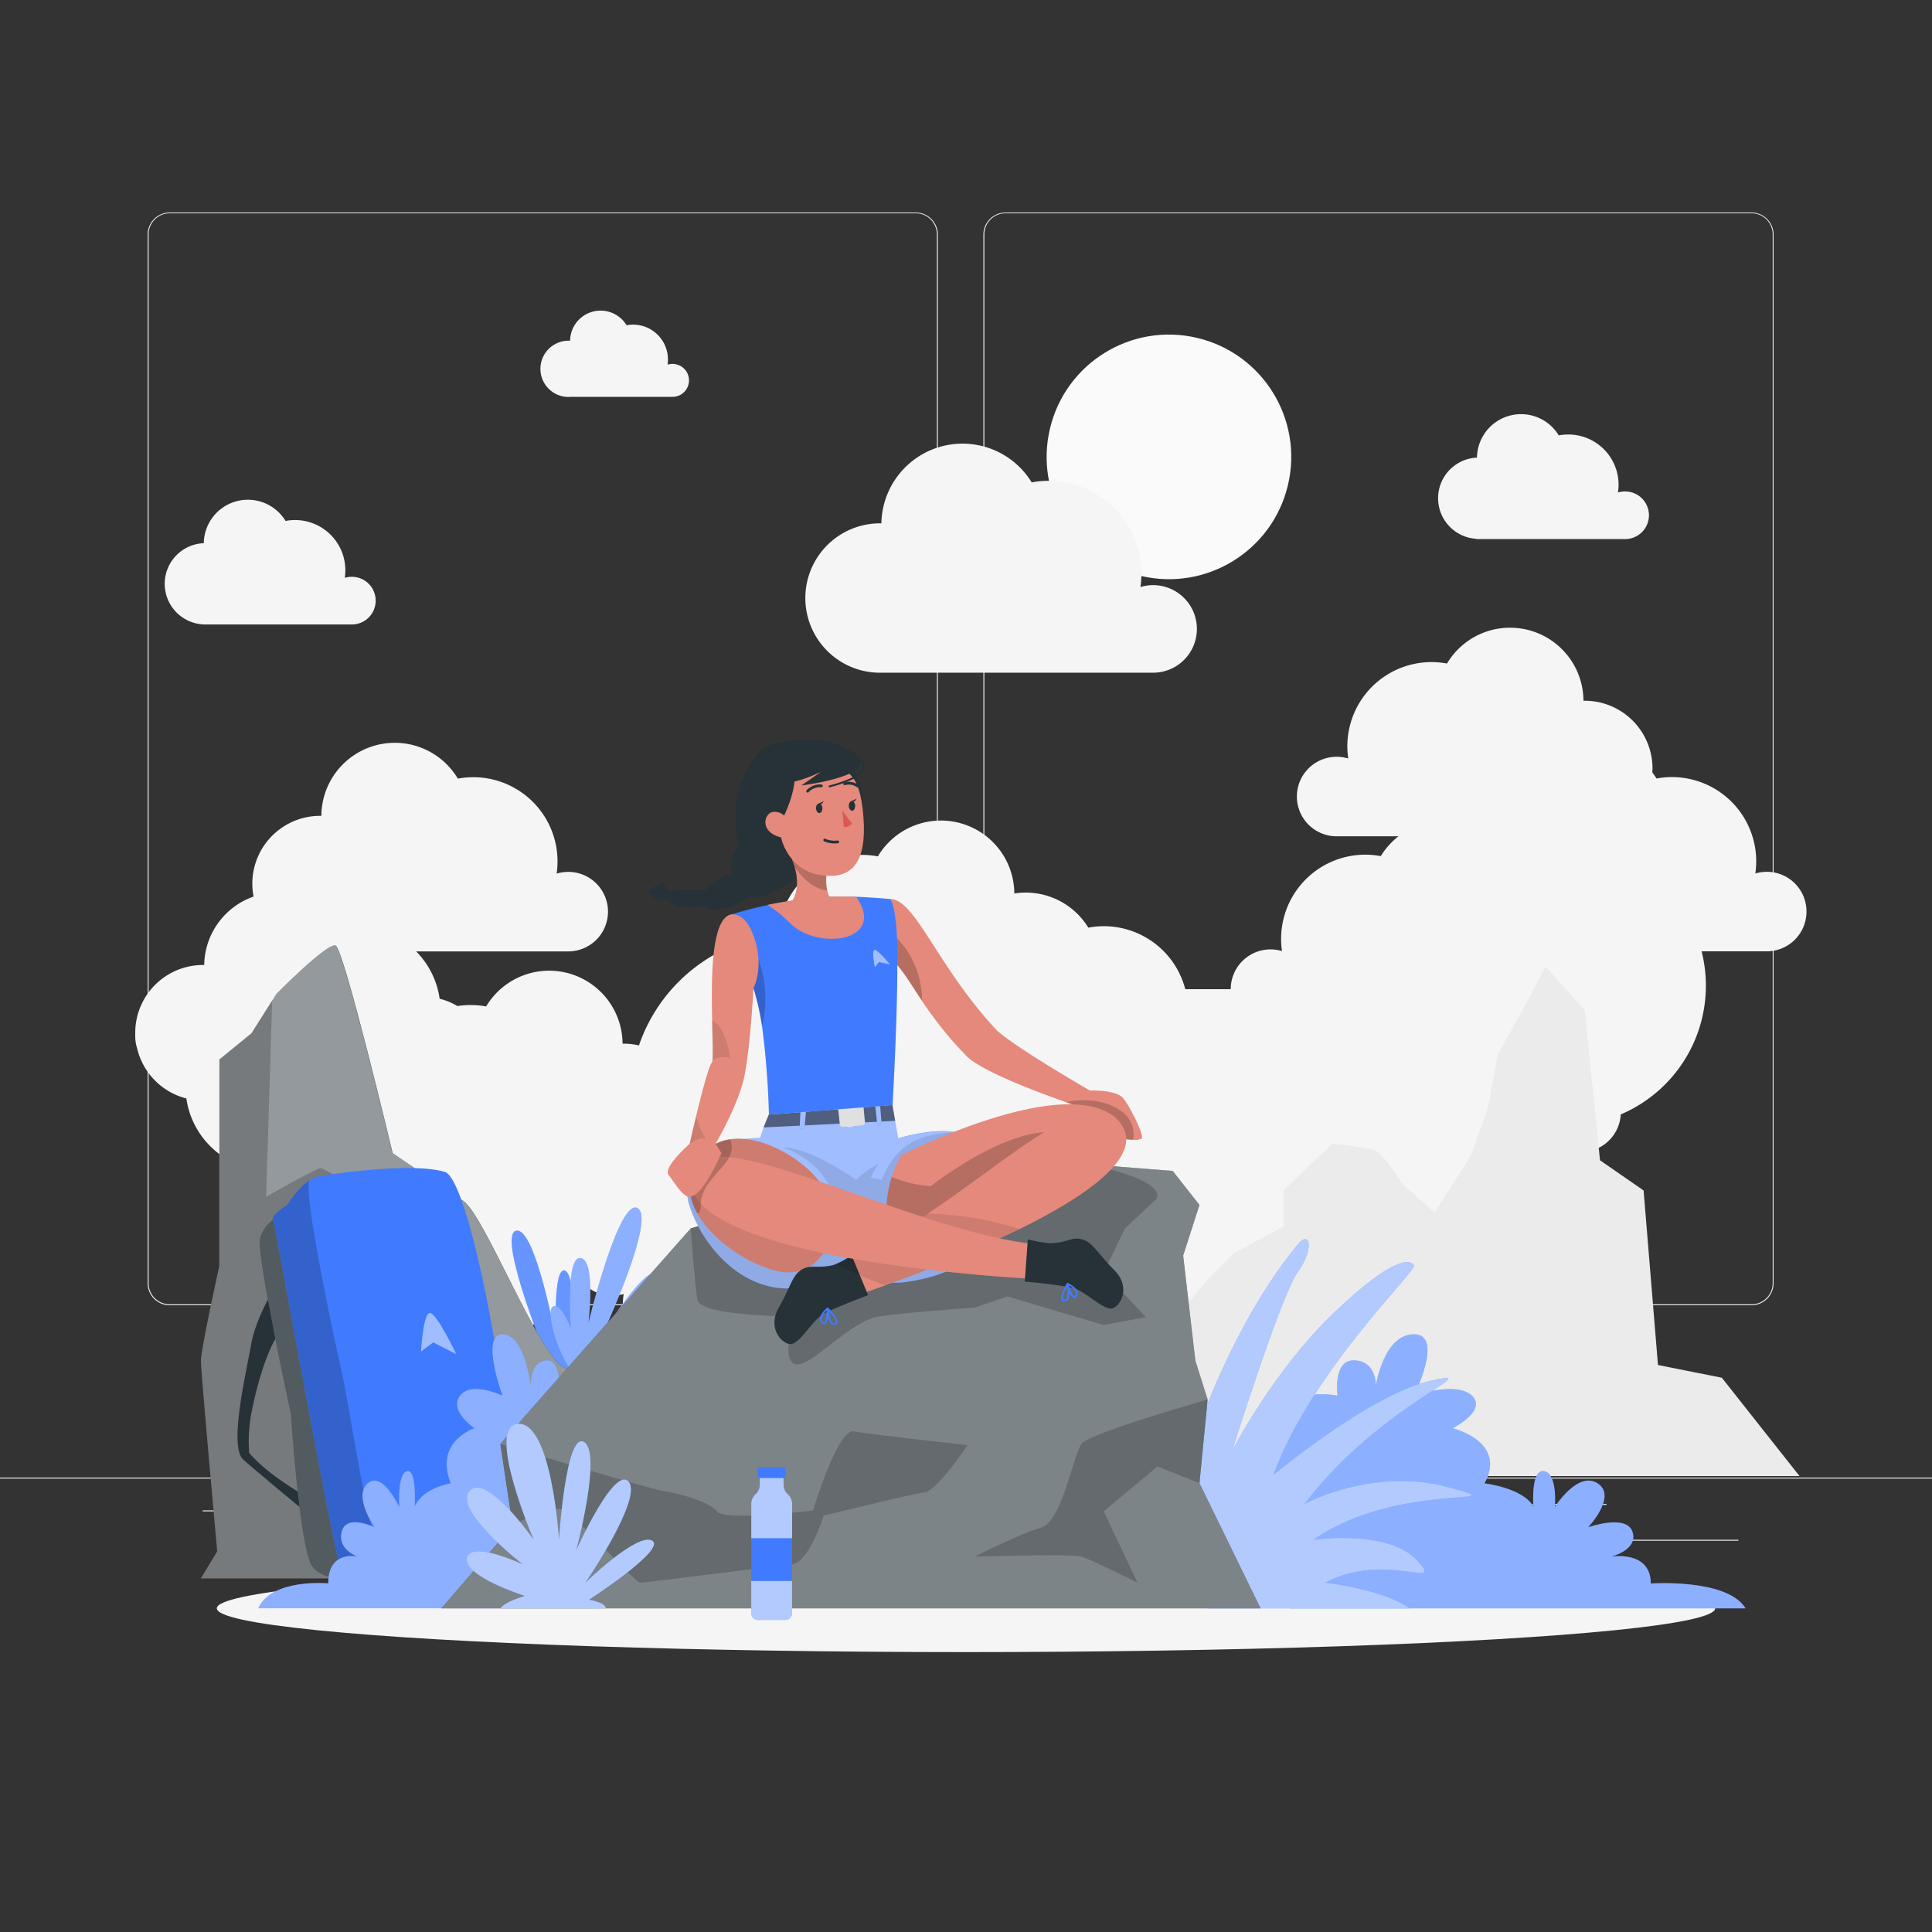 <svg xmlns="http://www.w3.org/2000/svg" viewBox="0 0 500 500"><rect x="0" y="0" width="500" height="500" fill="#333333" stroke="none"/><g id="freepik--background-complete--inject-100"><rect y="382.4" width="500" height="0.25" style="fill:#ebebeb"></rect><rect x="416.78" y="398.49" width="33.12" height="0.25" style="fill:#ebebeb"></rect><rect x="322.53" y="401.21" width="8.69" height="0.25" style="fill:#ebebeb"></rect><rect x="396.59" y="389.21" width="19.19" height="0.25" style="fill:#ebebeb"></rect><rect x="52.46" y="390.89" width="43.19" height="0.25" style="fill:#ebebeb"></rect><rect x="104.56" y="390.89" width="6.33" height="0.25" style="fill:#ebebeb"></rect><rect x="131.47" y="395.11" width="93.68" height="0.25" style="fill:#ebebeb"></rect><path d="M237,337.8H43.91a5.71,5.71,0,0,1-5.7-5.71V60.66A5.71,5.71,0,0,1,43.91,55H237a5.71,5.71,0,0,1,5.71,5.71V332.09A5.71,5.71,0,0,1,237,337.8ZM43.91,55.2a5.46,5.46,0,0,0-5.45,5.46V332.09a5.46,5.46,0,0,0,5.45,5.46H237a5.47,5.47,0,0,0,5.46-5.46V60.66A5.47,5.47,0,0,0,237,55.2Z" style="fill:#ebebeb"></path><path d="M453.31,337.8H260.21a5.72,5.72,0,0,1-5.71-5.71V60.66A5.72,5.72,0,0,1,260.21,55h193.1A5.71,5.71,0,0,1,459,60.66V332.09A5.71,5.71,0,0,1,453.31,337.8ZM260.21,55.2a5.47,5.47,0,0,0-5.46,5.46V332.09a5.47,5.47,0,0,0,5.46,5.46h193.1a5.47,5.47,0,0,0,5.46-5.46V60.66a5.47,5.47,0,0,0-5.46-5.46Z" style="fill:#ebebeb"></path><circle cx="302.53" cy="118.25" r="31.65" transform="translate(117.94 385.52) rotate(-76.72)" style="fill:#fafafa"></circle><path d="M227.72,174.09h71a11.33,11.33,0,1,0-3.58-22.17,23.56,23.56,0,0,0,.26-3.48A24,24,0,0,0,267,124.84a21,21,0,0,0-38.9,10.6h-.35a19.33,19.33,0,0,0,0,38.66Z" style="fill:#f5f5f5"></path><path d="M147.41,102.7h26.7a4.26,4.26,0,0,0-.12-8.52,4.51,4.51,0,0,0-1.23.18,8.08,8.08,0,0,0,.1-1.31,9,9,0,0,0-10.69-8.87,7.89,7.89,0,0,0-14.63,4h-.13a7.28,7.28,0,1,0,0,14.55Z" style="fill:#f5f5f5"></path><path d="M52.5,161.61H91.12A6.16,6.16,0,0,0,91,149.28a6.06,6.06,0,0,0-1.77.26,13,13,0,0,0-12.92-14.95,12.79,12.79,0,0,0-2.41.23,11.41,11.41,0,0,0-21.16,5.77H52.5a10.52,10.52,0,0,0,0,21Z" style="fill:#f5f5f5"></path><path d="M382.05,139.51h38.62a6.16,6.16,0,0,0-.17-12.32,6.06,6.06,0,0,0-1.77.26,13,13,0,0,0-12.92-15,13.67,13.67,0,0,0-2.41.22,11.41,11.41,0,0,0-21.16,5.77h-.19a10.52,10.52,0,0,0,0,21Z" style="fill:#f5f5f5"></path><path d="M467.52,235.91a10.27,10.27,0,0,0-13.24-9.85,21.81,21.81,0,0,0-25.58-24.58c-.33-.54-.7-1.07-1.08-1.58,0-.33.05-.66.05-1a17.55,17.55,0,0,0-17.56-17.55h-.31a19,19,0,0,0-35.32-9.63,22.07,22.07,0,0,0-4-.37,21.79,21.79,0,0,0-21.56,24.95,10.29,10.29,0,1,0-3.25,20.13h16.26a19.27,19.27,0,0,0-4.59,5.14,21.21,21.21,0,0,0-4-.38,21.79,21.79,0,0,0-21.56,24.95A10.3,10.3,0,0,0,318.51,256H306.75a21.79,21.79,0,0,0-21.09-16.3,21.21,21.21,0,0,0-4,.38A19,19,0,0,0,265.39,231a19.52,19.52,0,0,0-2.88.23,19,19,0,0,0-35.32-9.6,21.21,21.21,0,0,0-4-.38,21.8,21.8,0,0,0-21.75,20.48,43,43,0,0,0-36.08,28.83,17.52,17.52,0,0,0-3.92-.46l-.32,0a19,19,0,0,0-35.31-9.63,22.1,22.1,0,0,0-4-.37,21.65,21.65,0,0,0-3.43.27,17.11,17.11,0,0,0-4.6-1.9,21.74,21.74,0,0,0-6.08-12.25H147.3a10.29,10.29,0,1,0-3.24-20.13,21.8,21.8,0,0,0-25.57-24.58,19,19,0,0,0-35.32,9.63l-.32,0A17.56,17.56,0,0,0,65.3,228.65a17.85,17.85,0,0,0,.33,3.38,19.07,19.07,0,0,0-12.78,17.71l-.32,0A17.55,17.55,0,0,0,35,267.27c0,.16,0,.3,0,.45s0,.31,0,.46a10.26,10.26,0,0,0,.48,3.1,17.54,17.54,0,0,0,12.75,13A21.8,21.8,0,0,0,69.78,303a22.1,22.1,0,0,0,4-.38,19.24,19.24,0,0,0,4.52,5.08,43,43,0,0,0,73.79,25.41,10.21,10.21,0,0,0,9.31,1.77,22.07,22.07,0,0,0-.23,3.16A21.79,21.79,0,0,0,183,359.82a22.18,22.18,0,0,0,4-.37,19,19,0,0,0,34.67-5.06,43,43,0,0,0,73.59-8.59,36.21,36.21,0,0,0,42.61-14.37H364.4a19,19,0,0,0,16.27-9.16,21.21,21.21,0,0,0,4,.38,21.79,21.79,0,0,0,21.56-24.95,10.29,10.29,0,0,0,13.22-9.29,36.2,36.2,0,0,0,20.92-42.21h17.14A10.29,10.29,0,0,0,467.52,235.91Z" style="fill:#f5f5f5"></path><path d="M465.71,382l-20.1-25.44-16.53-3.3-3.72-45.17-11.28-7.81-3.93-38.74L400,250.14,395.31,259l-7.69,14-2.57,13.77-4.36,12.29-9.42,14.74-8.46-7.55s-4.6-7.49-6.81-8.46-11.23-1.8-11.23-1.8l-12.54,12v9.36L319.4,324.3l-7.89,7.93-4.72,5.83L285.16,349.3l-4.09,19.63L247.76,382Z" style="fill:#ebebeb"></path></g><g id="freepik--Shadow--inject-100"><ellipse id="freepik--path--inject-100" cx="250" cy="416.24" rx="193.89" ry="11.32" style="fill:#f5f5f5"></ellipse></g><g id="freepik--stone-1--inject-100"><path d="M145.57,359.3s7.29-12.14,6.48-14.65-4.57,6.4-4.57,6.4,2.07-20.82-1.22-22.21-2.36,17.84-2.36,17.84-5.23-28.77-10.2-28.2S139.77,347,139.77,347s-6.94-13-10.21-11.35,7.58,14.74,7.58,14.74-5.57-3.74-6.36-1.7S139,358.09,145.57,359.3Z" style="fill:#407BFF"></path><path d="M145.57,359.3s7.29-12.14,6.48-14.65-4.57,6.4-4.57,6.4,2.07-20.82-1.22-22.21-2.36,17.84-2.36,17.84-5.23-28.77-10.2-28.2S139.77,347,139.77,347s-6.94-13-10.21-11.35,7.58,14.74,7.58,14.74-5.57-3.74-6.36-1.7S139,358.09,145.57,359.3Z" style="fill:#fff;opacity:0.2;isolation:isolate"></path><path d="M148.34,358.24s11.45,2.2,13.16.87-6.23-1.73-6.23-1.73,16.68-4.27,16.82-7.21-14.46,3.21-14.46,3.21,20.77-12.17,18.93-15.86-20.36,12.77-20.36,12.77,8.08-9,5.89-11.11-9.26,10-9.26,10,1.32-5.37-.48-5.4S147.43,352.82,148.34,358.24Z" style="fill:#407BFF"></path><path d="M148.34,358.24s11.45,2.2,13.16.87-6.23-1.73-6.23-1.73,16.68-4.27,16.82-7.21-14.46,3.21-14.46,3.21,20.77-12.17,18.93-15.86-20.36,12.77-20.36,12.77,8.08-9,5.89-11.11-9.26,10-9.26,10,1.32-5.37-.48-5.4S147.43,352.82,148.34,358.24Z" style="fill:#fff;opacity:0.2;isolation:isolate"></path><path d="M149.7,357.13S164,350.78,164.9,348s-8.21,2.88-8.21,2.88,15.15-17.52,13.06-20.88-13.52,14.65-13.52,14.65,13.62-29.38,8.76-32-12.71,29.72-12.71,29.72,2-16.19-2-16.79-2.54,18.18-2.54,18.18-2.66-6.94-4.67-5.6S144.53,351.84,149.7,357.13Z" style="fill:#407BFF"></path><path d="M149.7,357.13S164,350.78,164.9,348s-8.21,2.88-8.21,2.88,15.15-17.52,13.06-20.88-13.52,14.65-13.52,14.65,13.62-29.38,8.76-32-12.71,29.72-12.71,29.72,2-16.19-2-16.79-2.54,18.18-2.54,18.18-2.66-6.94-4.67-5.6S144.53,351.84,149.7,357.13Z" style="fill:#fff;opacity:0.4;isolation:isolate"></path><path d="M168.27,379.43S153,355.17,146.63,354.12s-21.14-39.69-26.74-43.34-18.26-12.33-18.26-12.33S89,245.58,86.86,244.71s-15.3,12.49-15.3,12.49l-6.45,10.2-8.32,6.8v53.5S52,349.19,52,352.16s4.22,49.3,4.22,49.3l-4.22,7H178.82Z" style="fill:#263238"></path><path d="M178.82,408.48H52l4.22-7S52,355.13,52,352.16s4.75-24.46,4.75-24.46V274.2l8.32-6.8,5.37-8.49,1.08-1.71s13.19-13.36,15.3-12.49,14.77,53.74,14.77,53.74,12.66,8.68,18.26,12.33,20.42,42.29,26.74,43.34,21.64,25.31,21.64,25.31Z" style="fill:#fff;opacity:0.5;isolation:isolate"></path><path d="M130.11,399.7l-3,8.78H52l4.22-7S52,355.13,52,352.16s4.75-24.46,4.75-24.46V274.2l8.32-6.8,5.37-8.49-1.56,50.8s13.24-7.52,14.14-7.42,18.75,10.36,18.75,10.36Z" style="opacity:0.2;isolation:isolate"></path></g><g id="freepik--Backpack--inject-100"><path d="M72.39,330.93s-6.06,9.39-7.38,16.93-5.9,26.52-2,29.95S80,392.05,80,392.05l2.11-3.16S70.28,382.82,64.48,376a39.9,39.9,0,0,1,.79-11.34s3.43-18,9.23-22.18S72.39,330.93,72.39,330.93Z" style="fill:#263238"></path><path d="M105.36,309.71,73.18,314s-4.93,2.32-5.89,6.58,8,45.4,8,45.4,2.11,33.1,5.28,39,19.1,3.57,19.1,3.57L117,371.37Z" style="fill:#263238"></path><path d="M105.36,309.71,73.18,314s-4.93,2.32-5.89,6.58,8,45.4,8,45.4,2.11,33.1,5.28,39,19.1,3.57,19.1,3.57L117,371.37Z" style="fill:#fff;opacity:0.2;isolation:isolate"></path><path d="M115.12,303.29c-8.31-2.49-28.09.35-32.44,1.11a6.94,6.94,0,0,0-2.49,1c-3.26,2.08-5.82,6.4-5.82,6.4s-4.22,2.55-3.71,3.79,13.84,76.74,18,93.08a22.08,22.08,0,0,0,5.36,2,8.05,8.05,0,0,0,1,.18c4.82.57,28,2.95,35.63-2.41,1.27-.9,2-3.79,2.31-8.08C134.71,375.81,122.19,305.4,115.12,303.29Z" style="fill:#407BFF"></path><path d="M98,399.18c-2.63-1.32-7.38-34.29-9.49-43.78s-10.42-48-8.29-50c-3.26,2.08-5.82,6.4-5.82,6.4s-4.22,2.55-3.71,3.79,13.84,76.74,18,93.08a24.71,24.71,0,0,0,4.59,1.83l.85.2a8.34,8.34,0,0,0,.87.16c4.74.56,28,3,35.66-2.41,1.27-.9,2-3.79,2.31-8.08C125.1,402.47,100.27,400.32,98,399.18Z" style="opacity:0.2;isolation:isolate"></path><path d="M118.06,350.43s-4.61-9.78-6.58-10.59-2.51,9.93-2.51,9.93l3.14-2.36Z" style="fill:#fff;opacity:0.5"></path></g><g id="freepik--stone-2--inject-100"><path d="M333.49,390s-6.59-.25-7.25-13.56,11-16.87,19.91-15.24c0,0-1.3-9.47,4.49-9.13s5.4,6.68,5.4,6.68,2-13.44,9.89-13.44,0,15.89,0,15.89,10.95-3.87,15,0-5,8.43-5,8.43,14.2,3.41,8.26,14.26c0,0,9.89,1.14,12.66,6,0,0-.79-9.8,2.77-9.15s2.77,9.26,2.77,9.26,5.93-9.45,11.08-6.11S411,395.27,411,395.27s9.89-3.55,11.48,1.15-5.54,6.44-5.54,6.44,10.28-1.75,10.28,6.95c0,0,19.78-1.39,24.53,6.43H333.89Z" style="fill:#407BFF"></path><path d="M333.49,390s-6.59-.25-7.25-13.56,11-16.87,19.91-15.24c0,0-1.3-9.47,4.49-9.13s5.4,6.68,5.4,6.68,2-13.44,9.89-13.44,0,15.89,0,15.89,10.95-3.87,15,0-5,8.43-5,8.43,14.2,3.41,8.26,14.26c0,0,9.89,1.14,12.66,6,0,0-.79-9.8,2.77-9.15s2.77,9.26,2.77,9.26,5.93-9.45,11.08-6.11S411,395.27,411,395.27s9.89-3.55,11.48,1.15-5.54,6.44-5.54,6.44,10.28-1.75,10.28,6.95c0,0,19.78-1.39,24.53,6.43H333.89Z" style="fill:#fff;opacity:0.4;isolation:isolate"></path><path d="M154,390s4.87-.25,5.35-13.56-8.09-16.87-14.68-15.24c0,0,1-9.47-3.32-9.13s-4,6.68-4,6.68-1.46-13.44-7.3-13.44,0,15.89,0,15.89-8.07-3.87-11,0,3.71,8.43,3.71,8.43-10.47,3.41-6.09,14.26c0,0-7.3,1.14-9.34,6,0,0,.58-9.8-2-9.15s-2,9.26-2,9.26-4.38-9.45-8.18-6.11,1.76,11.35,1.76,11.35-7.3-3.55-8.47,1.15,4.09,6.44,4.09,6.44-7.59-1.75-7.59,6.95c0,0-14.59-1.39-18.09,6.43h87Z" style="fill:#407BFF"></path><path d="M154,390s4.87-.25,5.35-13.56-8.09-16.87-14.68-15.24c0,0,1-9.47-3.32-9.13s-4,6.68-4,6.68-1.46-13.44-7.3-13.44,0,15.89,0,15.89-8.07-3.87-11,0,3.71,8.43,3.71,8.43-10.47,3.41-6.09,14.26c0,0-7.3,1.14-9.34,6,0,0,.58-9.8-2-9.15s-2,9.26-2,9.26-4.38-9.45-8.18-6.11,1.76,11.35,1.76,11.35-7.3-3.55-8.47,1.15,4.09,6.44,4.09,6.44-7.59-1.75-7.59,6.95c0,0-14.59-1.39-18.09,6.43h87Z" style="fill:#fff;opacity:0.4;isolation:isolate"></path><path d="M305,384.89s10-37.44,30.86-62.83c3.16-3.85,4.35,1.08,0,7.12s-17,46.31-17,46.31,10.68-20.8,26.5-35.88,19.78-13.51,20.57-12.12-26.5,27.19-36.39,54.25c0,0,24.92-20.87,40.75-24.4s-13.06,5.94-32.64,31.86c0,0,17.63-9.63,37.2-4.31s-12.66-1.85-34.92,13.6c0,0,19.28-2.81,26.8,5.33s-8-2.54-23.77,5.77c0,0,15.46,1.82,21.79,6.65H312.53Z" style="fill:#407BFF"></path><path d="M305,384.89s10-37.44,30.86-62.83c3.16-3.85,4.35,1.08,0,7.12s-17,46.31-17,46.31,10.68-20.8,26.5-35.88,19.78-13.51,20.57-12.12-26.5,27.19-36.39,54.25c0,0,24.92-20.87,40.75-24.4s-13.06,5.94-32.64,31.86c0,0,17.63-9.63,37.2-4.31s-12.66-1.85-34.92,13.6c0,0,19.28-2.81,26.8,5.33s-8-2.54-23.77,5.77c0,0,15.46,1.82,21.79,6.65H312.53Z" style="fill:#fff;opacity:0.6;isolation:isolate"></path><polygon points="138.99 416.24 326.24 416.24 310.42 383.83 312.53 362.2 309.36 352.16 306.2 324.96 310.42 311.83 303.5 303.03 245.01 298.44 178.77 317.9 129.49 373.68 132.66 394.81 114.2 416.24 138.99 416.24" style="fill:#263238"></polygon><path d="M114.2,416.24l18.46-21.43-3.17-21.12,49.28-55.78L245,298.45l36.69,2.87h0L303.5,303l6.92,8.8L306.2,325l3.16,27.2,3.17,10-2.11,21.63,15.82,32.41Z" style="fill:#fff;opacity:0.4;isolation:isolate"></path><path d="M299,310.55l-7.86,7.36-5.51,11.38,10.92,11.58-10.92,2.05-24.87-7.39-8.55,2.88s-17.22,1.16-24.79,2.29S209.27,354.6,205.64,353s0-12.32,0-12.32-24.45.06-25.17-4.34-1.7-18.45-1.7-18.45L245,298.45l36.69,2.87h0C304.27,306.16,299,310.55,299,310.55Z" style="opacity:0.2;isolation:isolate"></path><path d="M250.42,374s-7.9,11.87-11.27,12.26-26,6-26,6-3.78,12.34-8.39,12.66-37.45,4.68-39,4.68-16.22-16.83-19.78-18.7-13.32,3.92-13.32,3.92l-3.17-21.12s39,11.77,42.2,12.17,11.91,2.65,13.87,5.28,24.86-.25,24.86-.25,6.38-21.25,10.53-20.46S250.42,374,250.42,374Z" style="opacity:0.2;isolation:isolate"></path><path d="M312.53,362.2l-2.11,21.63-10.89-4.3-13.9,11.61,8.75,18.45s-11.92-5.93-14.43-6.72-27.74,0-27.74,0,11.66-5.94,17.2-7.51,8.3-19,10.54-21.77S312.53,362.2,312.53,362.2Z" style="opacity:0.2;isolation:isolate"></path><path d="M152.45,414s20.17-13.07,16.34-15.28-17.27,10.85-17.27,10.85,14.86-21.75,11.18-26.1-13.56,17.71-13.56,17.71,6.73-25.24,2-28-6.47,25.3-6.47,25.3-1.85-30.4-10.55-30,4,30,4,30-12.27-17.59-16.62-12.6,13.85,19,13.85,19-13.61-6.4-14.52-1.65,15,9.79,15,9.79-5.12,1.47-6.3,3.19h27.23S157.15,414.93,152.45,414Z" style="fill:#407BFF"></path><path d="M152.45,414s20.17-13.07,16.34-15.28-17.27,10.85-17.27,10.85,14.86-21.75,11.18-26.1-13.56,17.71-13.56,17.71,6.73-25.24,2-28-6.47,25.3-6.47,25.3-1.85-30.4-10.55-30,4,30,4,30-12.27-17.59-16.62-12.6,13.85,19,13.85,19-13.61-6.4-14.52-1.65,15,9.79,15,9.79-5.12,1.47-6.3,3.19h27.23S157.15,414.93,152.45,414Z" style="fill:#fff;opacity:0.6;isolation:isolate"></path></g><g id="freepik--Bottle--inject-100"><path d="M202.78,384.24v-3.52h-6.16v3.52a3.37,3.37,0,0,1-1.1,2.49h0a3.37,3.37,0,0,0-1.1,2.49v28.24a1.78,1.78,0,0,0,1.78,1.78h7a1.78,1.78,0,0,0,1.78-1.78V389.22a3.37,3.37,0,0,0-1.1-2.49h0A3.34,3.34,0,0,1,202.78,384.24Z" style="fill:#407BFF"></path><path d="M205,398.08v-8.86a3.37,3.37,0,0,0-1.1-2.49,3.34,3.34,0,0,1-1.11-2.49v-3.52h-6.16v3.52a3.37,3.37,0,0,1-1.1,2.49,3.37,3.37,0,0,0-1.1,2.49v8.86Z" style="fill:#fff;opacity:0.6;isolation:isolate"></path><path d="M194.42,409.16v8.3a1.78,1.78,0,0,0,1.78,1.78h7a1.78,1.78,0,0,0,1.78-1.78v-8.3Z" style="fill:#fff;opacity:0.6;isolation:isolate"></path><rect x="196.07" y="379.75" width="7.27" height="2.77" rx="0.53" style="fill:#407BFF"></rect></g><g id="freepik--Character--inject-100"><path d="M212.18,221.1S201.48,233.53,194,232c0,0-6.43,5-11.31,2.64,0,0-8.8,1.05-9.87-2a3.91,3.91,0,0,1-5-2.17l3.69-2.28,1.34,2.28s6-.33,9.87-.07c0,0,1.4-2.67,6.72-4.32,0,0-1.09-4.51,1.83-7.35S212.18,221.1,212.18,221.1Z" style="fill:#263238"></path><path d="M251.21,294.68c-4.76-4.07-17-.61-18.75-.07l-1.24-7.09L231,286l-32,2.47c-.26.61-.52,1.22-.77,1.84-.56,1.38-1.06,2.79-1.55,4.2-13.65,0-21.28,8.46-18.16,17.74,3.49,10.39,13.11,21.21,25.27,21.21a18,18,0,0,0,7.1-1.38,23.94,23.94,0,0,1,15.31-.66,24.48,24.48,0,0,0,10.21.06C266.23,326.32,257.73,300.25,251.21,294.68Z" style="fill:#407BFF"></path><path d="M236.36,331.46a24.48,24.48,0,0,1-10.21-.06,23.94,23.94,0,0,0-15.31.66,18,18,0,0,1-7.1,1.38c-12.16,0-21.78-10.82-25.27-21.21a12.21,12.21,0,0,1-.52-6.05c1.14-6.62,8.1-11.72,18.68-11.69.49-1.41,1-2.82,1.55-4.2.25-.62.51-1.23.77-1.84L231,286l.27,1.54,1.24,7.09c1.8-.54,14-4,18.75.07a15,15,0,0,1,3.11,4.07C259.47,308,261.46,327.14,236.36,331.46Z" style="fill:#fff;opacity:0.5"></path><path d="M218.33,290.07a1.62,1.62,0,1,0,1.62-1.62A1.62,1.62,0,0,0,218.33,290.07Z" style="fill:#fff;opacity:0.6;isolation:isolate"></path><polygon points="198.95 288.45 197.61 291.78 231.67 290.07 230.95 285.98 198.95 288.45" style="opacity:0.5;isolation:isolate"></polygon><path d="M216.94,287.21l.4,3.74a.76.76,0,0,0,.81.68l5-.4a.76.76,0,0,0,.7-.83l-.35-3.68a.76.76,0,0,0-.81-.69l-5,.34A.75.75,0,0,0,216.94,287.21Z" style="fill:#e0e0e0"></path><polygon points="208.58 287.66 208.19 292.06 206.95 292.06 207.15 287.66 208.58 287.66" style="fill:#407BFF"></polygon><polygon points="226.53 286.32 227.03 290.93 228.16 290.93 227.77 286.13 226.53 286.32" style="fill:#407BFF"></polygon><polygon points="208.58 287.66 208.19 292.06 206.95 292.06 207.15 287.66 208.58 287.66" style="fill:#fff;opacity:0.5"></polygon><polygon points="226.53 286.32 227.03 290.93 228.16 290.93 227.77 286.13 226.53 286.32" style="fill:#fff;opacity:0.5"></polygon><path d="M236.36,331.46a24.48,24.48,0,0,1-10.21-.06,23.94,23.94,0,0,0-15.31.66,18,18,0,0,1-7.1,1.38c-12.16,0-21.78-10.82-25.27-21.21a12.21,12.21,0,0,1-.52-6.05l38.37,5.8C214.48,300.62,202.74,297,202.74,297c6.72-.19,18.83,8.31,18.83,8.31a20.67,20.67,0,0,1,5.78-4,13.9,13.9,0,0,0-1.93,3.47l2.74.56c3.47-8.11,8-11.67,18.61-12.35l7.55,5.75C259.47,308,261.46,327.14,236.36,331.46Z" style="opacity:0.1;isolation:isolate"></path><path d="M295.44,294.68a3.73,3.73,0,0,1-2.16.28c-1,0-2.29-.2-3.74-.28-1.6-.09-12-8.87-12-8.87l-1.68-.57-.33-.12h0c-5.65-2-21.49-7.77-25.46-11.88a97.38,97.38,0,0,1-11.43-14.17c-3.23-4.81-5.18-8.39-8.1-11l-.13-6.75-.16-8.68c6.62,0,11.92,16.81,27.27,33.54,3.65,4,24.58,16.06,24.58,16.06s6.72-.31,8.6,2a22.7,22.7,0,0,1,2.14,3.42C294.47,290.62,296,294.29,295.44,294.68Z" style="fill:#e4897b"></path><path d="M238.66,259.07c-3.23-4.81-5.18-8.39-8.1-11l-.13-6.75C232.82,243.19,238.49,248.76,238.66,259.07Z" style="opacity:0.2;isolation:isolate"></path><path d="M293.28,295c-1,0-2.29-.2-3.74-.28-1.6-.09-12-8.87-12-8.87l-1.68-.57a20.16,20.16,0,0,1,10.12.2C290.52,287,294,289.78,293.28,295Z" style="opacity:0.2;isolation:isolate"></path><path d="M231,286l-32,2.47a221.19,221.19,0,0,0-1.75-22.64,63.69,63.69,0,0,0-1.23-6.43c-.56-2.15-1.2-4.49-2-7-.38-1.27-.78-2.6-1.22-4-.56-1.78-1.17-3.66-1.84-5.67s-1.28-3.86-2-5.95a92.4,92.4,0,0,1,9.68-2.53c1.23-.26,2.46-.49,3.7-.7A103.35,103.35,0,0,1,216.79,232c1.59,0,3.24,0,4.81.09,4.65.18,8.67.57,8.67.57s1,.25,1.67,6.89C232.53,245.76,232.25,263.27,231,286Z" style="fill:#407BFF"></path><path d="M214.13,239.09c-7.95-1-10.34-4.42-10.34-4.42,3.25-3.06,2.66-7.58,1.83-10.4a16.16,16.16,0,0,0-1-2.6l9.57,1.79a27.54,27.54,0,0,0-.37,4,12.07,12.07,0,0,0,.27,3c.65,2.86,2.28,2.9,2.28,2.9C218.07,236.49,214.13,239.09,214.13,239.09Z" style="fill:#e4897b"></path><path d="M213.84,227.49a12.07,12.07,0,0,0,.27,3c-3.8-.5-6.68-3.54-8.49-6.18a16.16,16.16,0,0,0-1-2.6l9.57,1.79A27.54,27.54,0,0,0,213.84,227.49Z" style="opacity:0.2;isolation:isolate"></path><path d="M200.4,192.47c-13.14,3.44-14.83,39.5,3.43,32.84a14.71,14.71,0,0,1,3.46-6c6.78-7.21,19-19.17,11.8-22.84A34.91,34.91,0,0,0,200.4,192.47Z" style="fill:#263238"></path><path d="M211.32,197.29c8.32-.27,11.14,4.1,12,12.66,1.11,10.69-1,18.38-11.5,16.43C197.61,223.73,197.49,197.74,211.32,197.29Z" style="fill:#e4897b"></path><path d="M218,209.66a17.89,17.89,0,0,0,2.54,3.37,2.31,2.31,0,0,1-2.17,1Z" style="fill:#de5753"></path><path d="M212.84,209.14c0,.68-.3,1.26-.76,1.28s-.85-.5-.89-1.19.3-1.26.75-1.28S212.8,208.46,212.84,209.14Z" style="fill:#263238"></path><path d="M211.76,208l1.45-.66S212.54,208.62,211.76,208Z" style="fill:#263238"></path><path d="M221.32,208.52c0,.69-.3,1.26-.75,1.29s-.86-.51-.9-1.19.3-1.26.76-1.29S221.28,207.84,221.32,208.52Z" style="fill:#263238"></path><path d="M220.24,207.38l1.45-.67S221,208,220.24,207.38Z" style="fill:#263238"></path><path d="M212.57,203.39a4.36,4.36,0,0,0-3.57,1.38" style="fill:none;stroke:#263238;stroke-linecap:round;stroke-linejoin:round;stroke-width:0.708px"></path><path d="M218.61,202.85a3.91,3.91,0,0,1,3.34.57" style="fill:none;stroke:#263238;stroke-linecap:round;stroke-linejoin:round;stroke-width:0.708px"></path><path d="M202.67,211.61s3.67-7,2.91-12.22c0,0,16.28-7.28,17.64,9.44,0,0,1.12-14.92-13.19-14.79s-13.58,21.07-6,27.06C204,221.1,200.4,216,202.67,211.61Z" style="fill:#263238"></path><path d="M204.09,213.32a3.65,3.65,0,0,0-4-3.2c-2.57.36-3.63,5.7,2.83,6.76C203.81,217,204.3,216.12,204.09,213.32Z" style="fill:#e4897b"></path><path d="M216.81,217.87a6.39,6.39,0,0,1-3.38-.46" style="fill:none;stroke:#263238;stroke-linecap:round;stroke-linejoin:round;stroke-width:0.708px"></path><path d="M200.4,192.47s11.62-3.67,20.34,2.21-13.36,8.6-13.36,8.6l5.09-3.52s-6.59,3.21-9.78,2.75Z" style="fill:#263238"></path><path d="M219.51,194.4s4.09,1.38,4,4.21-8.82,4.9-8.82,4.9" style="fill:none;stroke:#263238;stroke-linecap:round;stroke-linejoin:round;stroke-width:0.488px"></path><path d="M282.73,302c-15.41,12.07-49.5,26.08-49.5,26.08a29.51,29.51,0,0,1-2.44-23.51,32.12,32.12,0,0,1,2.44-5.58s40.64-20.87,55-10.13C292.46,292.09,289.29,296.87,282.73,302Z" style="fill:#e4897b"></path><path d="M179.47,302.4c6.52-14.74,26-5.37,32.54,3.32,7.08,9.39,2.63,23.69-8.22,23.57C194.73,329.18,173.64,315.59,179.47,302.4Z" style="fill:#e4897b"></path><path d="M213.07,324.29a10.67,10.67,0,0,1-9.28,5c-6.35-.08-18.61-6.78-23.36-15.32-2-3.64-2.7-7.62-1-11.57.07-.16.15-.32.23-.48a0,0,0,0,1,0,0,11.78,11.78,0,0,1,9.29-7.07c8.24-1.16,18.58,5,23,10.89a0,0,0,0,1,0,0C216.41,311.56,216.36,319.3,213.07,324.29Z" style="opacity:0.1;isolation:isolate"></path><path d="M282.73,302c-15.41,12.07-49.5,26.08-49.5,26.08a29.51,29.51,0,0,1-2.44-23.51A31.59,31.59,0,0,0,240.85,307s20.7-16.38,33.62-13.74C278.1,294,281.09,297.44,282.73,302Z" style="opacity:0.2;isolation:isolate"></path><path d="M263.91,318.07a356.58,356.58,0,0,1-34.76,14.57c-8.6,3.14-14.55,5-14.55,5L211,329.43q2.82-1,5.61-2.16a144,144,0,0,0,23.49-13.17c22.68-15.21,41-32.8,49.16-24.24C297.24,298.25,282.41,308.94,263.91,318.07Z" style="fill:#e4897b"></path><path d="M220.39,324.87l4.28,10.32s-9.72,3.62-11.94,5.1c-2.95,2-6,7.94-8.38,7.55s-5.71-4.34-2.79-9.43,3.45-8.38,5.92-9.84,3.83-.13,8.29-1.21A23.91,23.91,0,0,0,220.39,324.87Z" style="fill:#263238"></path><path d="M216.67,341.57a1.18,1.18,0,0,1,.08.81.86.86,0,0,1-.82.53,1,1,0,0,1-.74-.23,3.81,3.81,0,0,1-.9-1.81c-.11.81-.33,1.58-.77,1.76-.28.13-.58,0-.9-.29a1.34,1.34,0,0,1-.43-1.07c.05-1.31,1.74-2.73,1.82-2.8l.09-.05h.08l.07,0h0a.14.14,0,0,1,.08.05A11.09,11.09,0,0,1,216.67,341.57Zm-1.72-.18a2.33,2.33,0,0,0,.54.92.51.51,0,0,0,.39.14c.36,0,.4-.18.42-.22.18-.52-.85-1.89-1.83-2.93A10.84,10.84,0,0,0,215,341.39Zm-2.24.26a.92.92,0,0,0,.24.35c.09.1.27.25.39.2.37-.16.58-1.6.59-3a3.91,3.91,0,0,0-1.27,2.11A.85.85,0,0,0,212.71,341.65Z" style="fill:#407BFF"></path><path d="M263.91,318.07a356.58,356.58,0,0,1-34.76,14.57,105.78,105.78,0,0,1-12.57-5.37,144,144,0,0,0,23.49-13.17A84.5,84.5,0,0,1,263.91,318.07Z" style="opacity:0.1;isolation:isolate"></path><path d="M268.41,322.06l-1.59,8.87s-29-1.43-53.75-6.64c-13.52-2.84-25.75-6.82-31.22-12.3-2.78-2.79-3.82-6-2.38-9.59.07-.16.15-.32.23-.48a0,0,0,0,1,0,0c1.36-2.45,4.87-3,9.86-2.35,5.82.76,13.66,3.17,22.43,6.17C230,311.83,251.84,320.37,268.41,322.06Z" style="fill:#e4897b"></path><path d="M266,320.75l-.79,10.91s10.33.94,12.86,1.78c3.36,1.12,7.9,6.07,10.07,5.08s4.37-5.69.21-9.84-5.53-7.18-8.3-7.93-3.73.89-8.31,1A37.19,37.19,0,0,1,266,320.75Z" style="fill:#263238"></path><path d="M276.08,332.11l.06-.07h0l.07,0h0l.08,0h0s.07,0,.09,0,2.11,1,2.5,2.22a1.37,1.37,0,0,1-.13,1.15c-.23.39-.49.56-.8.52s-.88-.74-1.2-1.5a3.67,3.67,0,0,1-.4,2,.92.92,0,0,1-.64.42.84.84,0,0,1-.93-.3,1.18,1.18,0,0,1-.15-.8A11.35,11.35,0,0,1,276.08,332.11Zm.08.83c-.67,1.27-1.3,2.86-1,3.31,0,0,.11.16.46.1a.49.49,0,0,0,.34-.23,2.22,2.22,0,0,0,.28-1A10.8,10.8,0,0,0,276.16,332.94Zm2.27,1.44a3.88,3.88,0,0,0-1.78-1.69c.39,1.36,1,2.69,1.37,2.75.12,0,.26-.17.32-.29a.92.92,0,0,0,.14-.4A1,1,0,0,0,278.43,334.38Z" style="fill:#407BFF"></path><path d="M181.34,312c0,2.12-.91,2-.91,2-2-3.64-2.7-7.62-1-11.57.07-.16.15-.32.23-.48a0,0,0,0,1,0,0,11.78,11.78,0,0,1,9.29-7.07C191.56,301.32,181.34,304.17,181.34,312Z" style="opacity:0.2;isolation:isolate"></path><path d="M197.2,265.81a63.69,63.69,0,0,0-1.23-6.43c-.56-2.15-1.2-4.49-2-7l2.26-4.27A30.43,30.43,0,0,1,197.2,265.81Z" style="opacity:0.2;isolation:isolate"></path><path d="M195,255.75s-.81,15.18-2.34,22.7S185.18,296,185.18,296l1.53,2.42s-4.61,10.9-8.06,11.28c-2,.21-3.93-3.53-5.58-5.55s5.4-8.11,5.4-8.11.74-3.27,1.7-7.23c1.36-5.64,3.18-12.68,4-13.73a1.79,1.79,0,0,0,.21-.75c.19-1.63,0-5.53-.07-10.23-.25-10.8-.29-25.85,4.65-27.39,0,0,3.37-1,5.7,4.58C198.17,249.79,195,255.75,195,255.75Z" style="fill:#e4897b"></path><path d="M188.93,273.9c-1.29-.77-3.21-.19-4.58.44.19-1.63,0-5.53-.07-10.23C188.07,265.79,188.93,273.9,188.93,273.9Z" style="opacity:0.1;isolation:isolate"></path><path d="M182.69,294.68c-1.32-.59-4.22,1.37-4.22,1.37s.74-3.27,1.7-7.23A18.16,18.16,0,0,0,182.69,294.68Z" style="opacity:0.1;isolation:isolate"></path><path d="M204.64,239.09a34.24,34.24,0,0,0-6-4.9c1.23-.26,2.46-.49,3.7-.7A103.35,103.35,0,0,1,216.79,232c1.59,0,3.24,0,4.81.09C229.56,243.69,211.83,246,204.64,239.09Z" style="fill:#e4897b"></path><path d="M230.34,249.61s-3-3.66-3.94-3.8,0,4.5,0,4.5l1.08-1.34Z" style="fill:#fff;opacity:0.5"></path></g></svg>